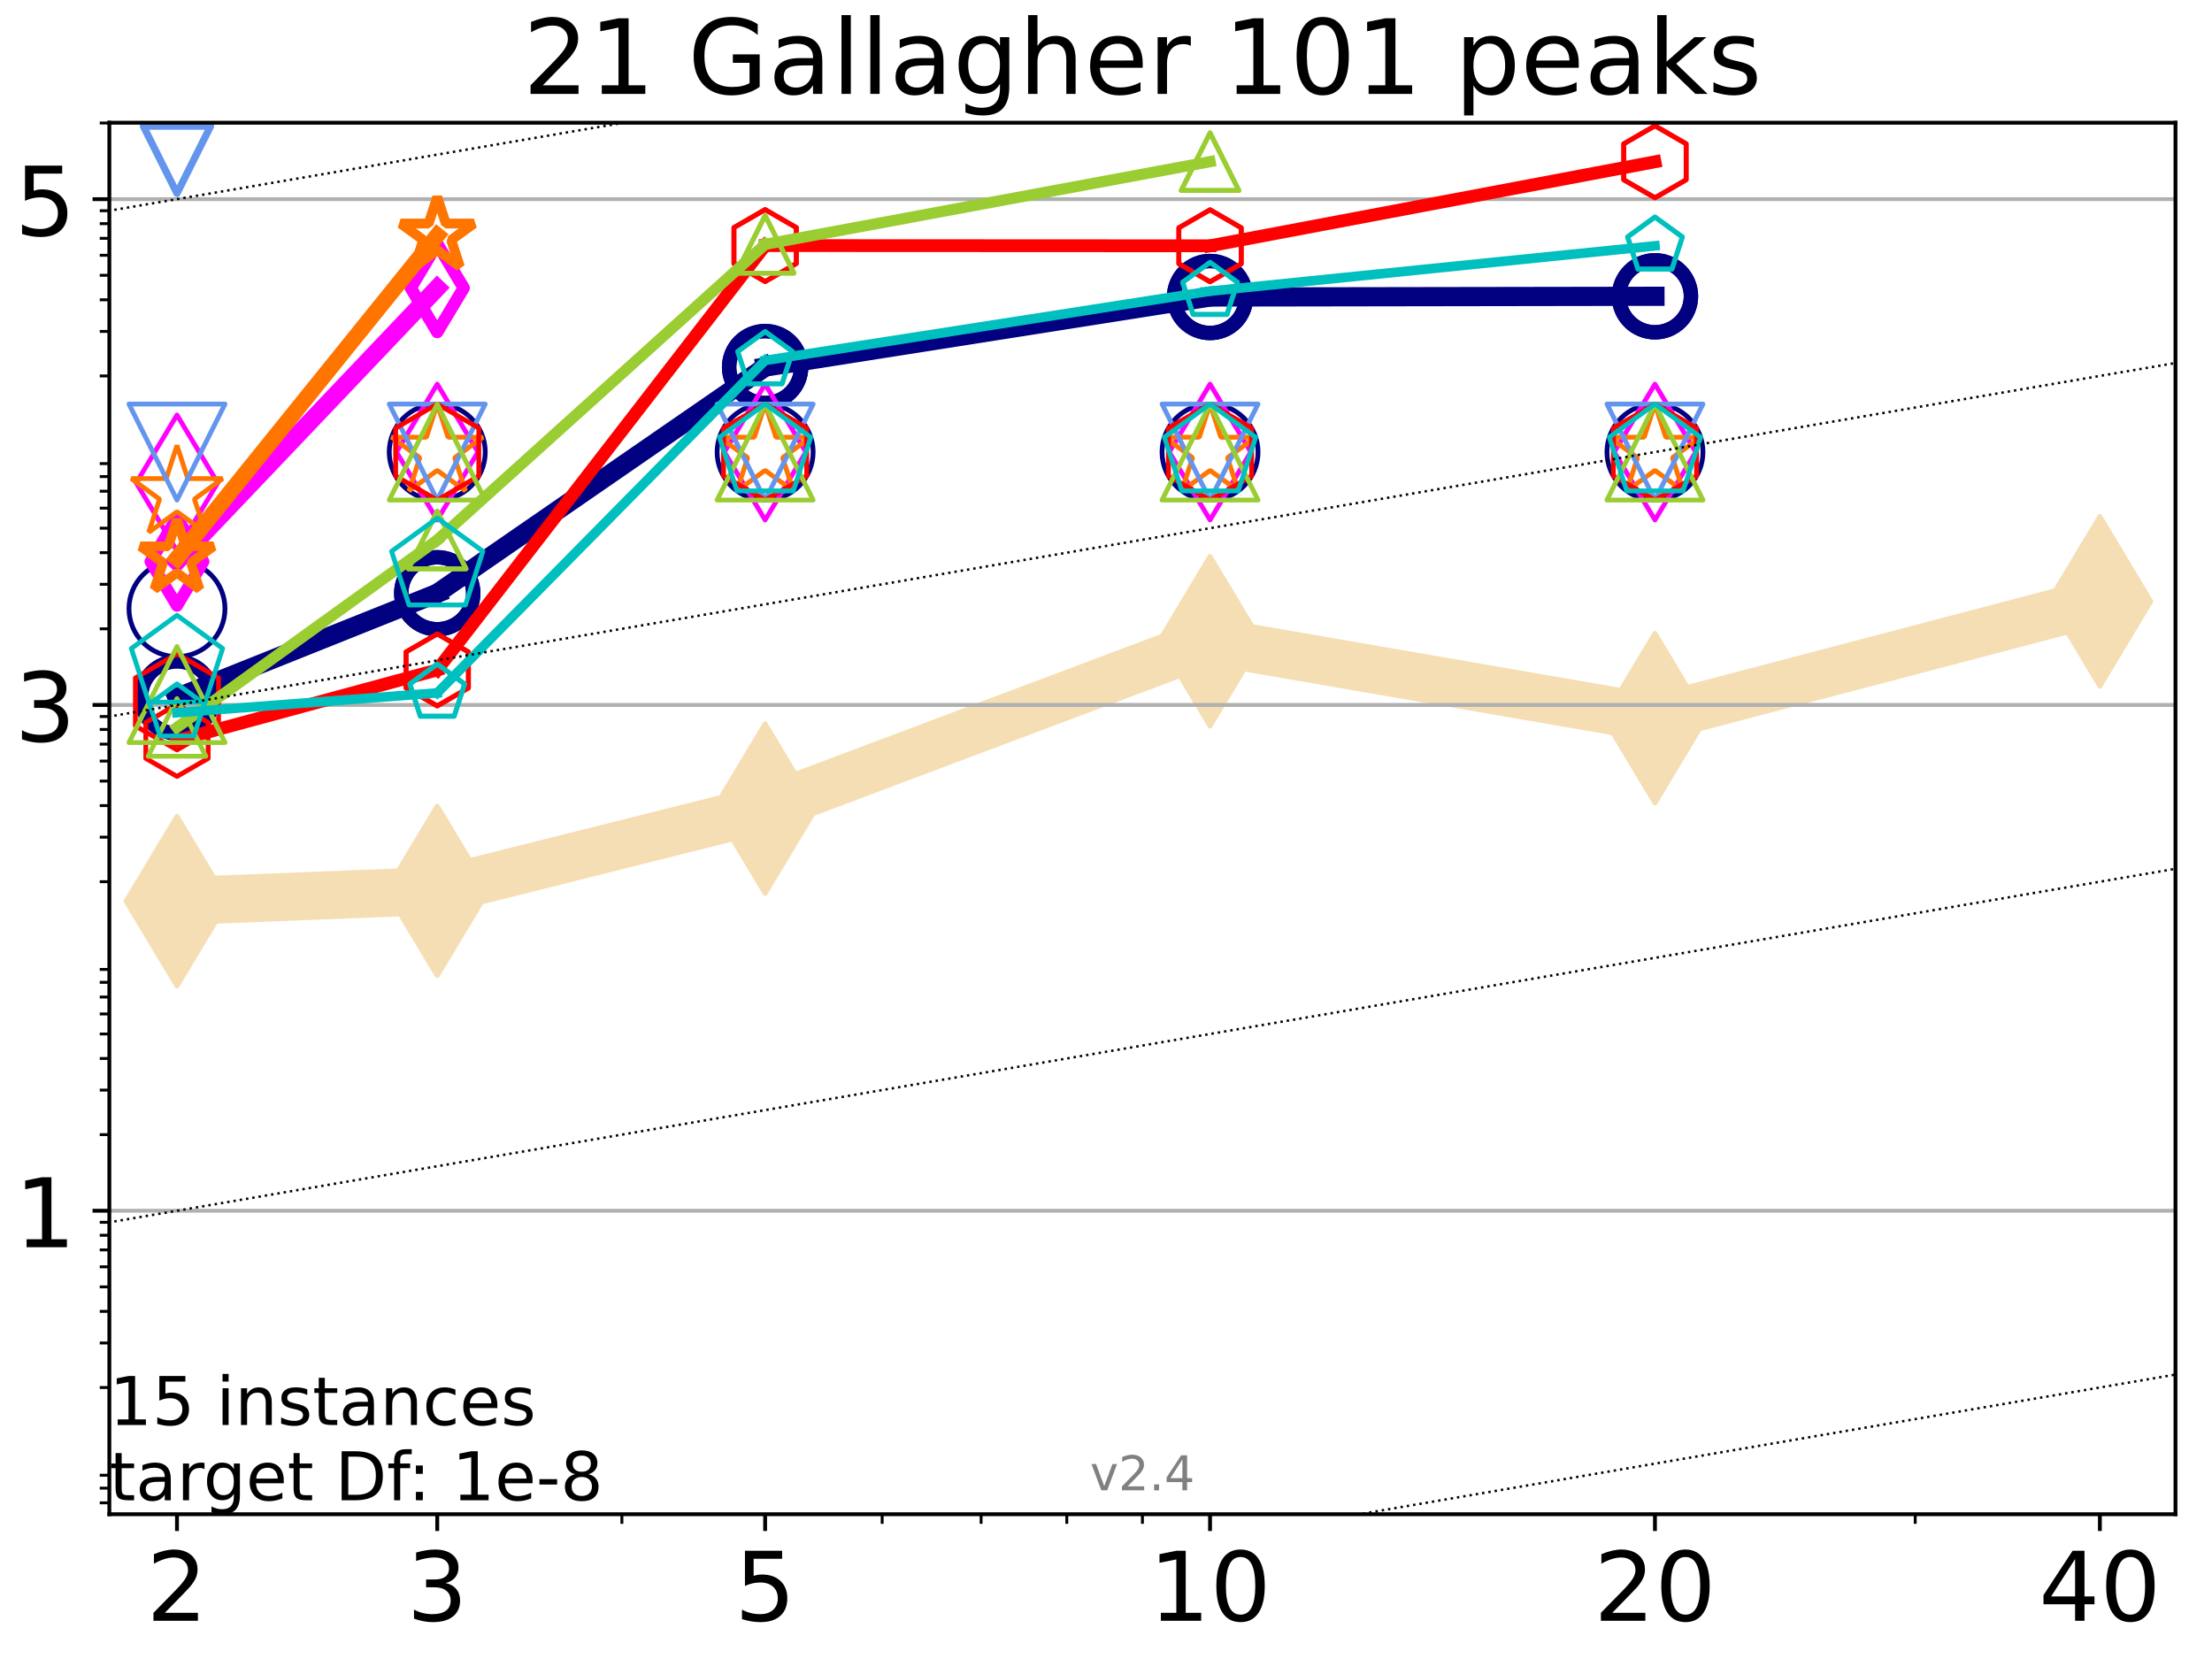 <?xml version="1.0" encoding="utf-8" standalone="no"?>
<!DOCTYPE svg PUBLIC "-//W3C//DTD SVG 1.1//EN"
  "http://www.w3.org/Graphics/SVG/1.1/DTD/svg11.dtd">
<!-- Created with matplotlib (https://matplotlib.org/) -->
<svg height="345.6pt" version="1.1" viewBox="0 0 460.8 345.6" width="460.8pt" xmlns="http://www.w3.org/2000/svg" xmlns:xlink="http://www.w3.org/1999/xlink">
 <defs>
  <style type="text/css">*{stroke-linecap:butt;stroke-linejoin:round;}</style>
 </defs>
 <g id="figure_1">
  <g id="patch_1">
   <path d="M 0 345.6 
L 460.8 345.6 
L 460.8 0 
L 0 0 
z
" style="fill:#ffffff;"/>
  </g>
  <g id="axes_1">
   <g id="patch_2">
    <path d="M 22.78 315.44 
L 453.192 315.44 
L 453.192 25.56 
L 22.78 25.56 
z
" style="fill:#ffffff;"/>
   </g>
   <g id="line2d_1">
    <path clip-path="url(#p2c5fca0e5b)" d="M 36.868 187.736 
L 91.085 185.586 
L 159.39 168.445 
L 252.074 133.58 
L 344.758 149.61 
L 437.443 125.266 
" style="fill:none;stroke:#f5deb3;stroke-linecap:square;stroke-width:10;"/>
    <defs>
     <path d="M -0 17.678 
L 10.607 0 
L 0 -17.678 
L -10.607 -0 
z
" id="m5a1ff86437" style="stroke:#f5deb3;stroke-linejoin:miter;"/>
    </defs>
    <g clip-path="url(#p2c5fca0e5b)">
     <use style="fill:#f5deb3;stroke:#f5deb3;stroke-linejoin:miter;" x="36.868" xlink:href="#m5a1ff86437" y="187.736"/>
     <use style="fill:#f5deb3;stroke:#f5deb3;stroke-linejoin:miter;" x="91.085" xlink:href="#m5a1ff86437" y="185.586"/>
     <use style="fill:#f5deb3;stroke:#f5deb3;stroke-linejoin:miter;" x="159.39" xlink:href="#m5a1ff86437" y="168.445"/>
     <use style="fill:#f5deb3;stroke:#f5deb3;stroke-linejoin:miter;" x="252.074" xlink:href="#m5a1ff86437" y="133.58"/>
     <use style="fill:#f5deb3;stroke:#f5deb3;stroke-linejoin:miter;" x="344.758" xlink:href="#m5a1ff86437" y="149.61"/>
     <use style="fill:#f5deb3;stroke:#f5deb3;stroke-linejoin:miter;" x="437.443" xlink:href="#m5a1ff86437" y="125.266"/>
    </g>
   </g>
   <g id="matplotlib.axis_1">
    <g id="xtick_1">
     <g id="line2d_2">
      <defs>
       <path d="M 0 0 
L 0 3.5 
" id="m618ff5773a" style="stroke:#000000;stroke-width:0.8;"/>
      </defs>
      <g>
       <use style="stroke:#000000;stroke-width:0.8;" x="36.868" xlink:href="#m618ff5773a" y="315.44"/>
      </g>
     </g>
     <g id="text_1">
      <!-- 2 -->
      <g transform="translate(30.506 337.637)scale(0.2 -0.2)">
       <defs>
        <path d="M 19.188 8.297 
L 53.609 8.297 
L 53.609 0 
L 7.328 0 
L 7.328 8.297 
Q 12.938 14.109 22.625 23.891 
Q 32.328 33.688 34.812 36.531 
Q 39.547 41.844 41.422 45.531 
Q 43.312 49.219 43.312 52.781 
Q 43.312 58.594 39.234 62.25 
Q 35.156 65.922 28.609 65.922 
Q 23.969 65.922 18.812 64.312 
Q 13.672 62.703 7.812 59.422 
L 7.812 69.391 
Q 13.766 71.781 18.938 73 
Q 24.125 74.219 28.422 74.219 
Q 39.75 74.219 46.484 68.547 
Q 53.219 62.891 53.219 53.422 
Q 53.219 48.922 51.531 44.891 
Q 49.859 40.875 45.406 35.406 
Q 44.188 33.984 37.641 27.219 
Q 31.109 20.453 19.188 8.297 
z
" id="DejaVuSans-50"/>
       </defs>
       <use xlink:href="#DejaVuSans-50"/>
      </g>
     </g>
    </g>
    <g id="xtick_2">
     <g id="line2d_3">
      <g>
       <use style="stroke:#000000;stroke-width:0.8;" x="91.085" xlink:href="#m618ff5773a" y="315.44"/>
      </g>
     </g>
     <g id="text_2">
      <!-- 3 -->
      <g transform="translate(84.723 337.637)scale(0.2 -0.2)">
       <defs>
        <path d="M 40.578 39.312 
Q 47.656 37.797 51.625 33 
Q 55.609 28.219 55.609 21.188 
Q 55.609 10.406 48.188 4.484 
Q 40.766 -1.422 27.094 -1.422 
Q 22.516 -1.422 17.656 -0.516 
Q 12.797 0.391 7.625 2.203 
L 7.625 11.719 
Q 11.719 9.328 16.594 8.109 
Q 21.484 6.891 26.812 6.891 
Q 36.078 6.891 40.938 10.547 
Q 45.797 14.203 45.797 21.188 
Q 45.797 27.641 41.281 31.266 
Q 36.766 34.906 28.719 34.906 
L 20.219 34.906 
L 20.219 43.016 
L 29.109 43.016 
Q 36.375 43.016 40.234 45.922 
Q 44.094 48.828 44.094 54.297 
Q 44.094 59.906 40.109 62.906 
Q 36.141 65.922 28.719 65.922 
Q 24.656 65.922 20.016 65.031 
Q 15.375 64.156 9.812 62.312 
L 9.812 71.094 
Q 15.438 72.656 20.344 73.438 
Q 25.25 74.219 29.594 74.219 
Q 40.828 74.219 47.359 69.109 
Q 53.906 64.016 53.906 55.328 
Q 53.906 49.266 50.438 45.094 
Q 46.969 40.922 40.578 39.312 
z
" id="DejaVuSans-51"/>
       </defs>
       <use xlink:href="#DejaVuSans-51"/>
      </g>
     </g>
    </g>
    <g id="xtick_3">
     <g id="line2d_4">
      <g>
       <use style="stroke:#000000;stroke-width:0.8;" x="159.39" xlink:href="#m618ff5773a" y="315.44"/>
      </g>
     </g>
     <g id="text_3">
      <!-- 5 -->
      <g transform="translate(153.028 337.637)scale(0.2 -0.2)">
       <defs>
        <path d="M 10.797 72.906 
L 49.516 72.906 
L 49.516 64.594 
L 19.828 64.594 
L 19.828 46.734 
Q 21.969 47.469 24.109 47.828 
Q 26.266 48.188 28.422 48.188 
Q 40.625 48.188 47.75 41.5 
Q 54.891 34.812 54.891 23.391 
Q 54.891 11.625 47.562 5.094 
Q 40.234 -1.422 26.906 -1.422 
Q 22.312 -1.422 17.547 -0.641 
Q 12.797 0.141 7.719 1.703 
L 7.719 11.625 
Q 12.109 9.234 16.797 8.062 
Q 21.484 6.891 26.703 6.891 
Q 35.156 6.891 40.078 11.328 
Q 45.016 15.766 45.016 23.391 
Q 45.016 31 40.078 35.438 
Q 35.156 39.891 26.703 39.891 
Q 22.75 39.891 18.812 39.016 
Q 14.891 38.141 10.797 36.281 
z
" id="DejaVuSans-53"/>
       </defs>
       <use xlink:href="#DejaVuSans-53"/>
      </g>
     </g>
    </g>
    <g id="xtick_4">
     <g id="line2d_5">
      <g>
       <use style="stroke:#000000;stroke-width:0.8;" x="252.074" xlink:href="#m618ff5773a" y="315.44"/>
      </g>
     </g>
     <g id="text_4">
      <!-- 10 -->
      <g transform="translate(239.349 337.637)scale(0.2 -0.2)">
       <defs>
        <path d="M 12.406 8.297 
L 28.516 8.297 
L 28.516 63.922 
L 10.984 60.406 
L 10.984 69.391 
L 28.422 72.906 
L 38.281 72.906 
L 38.281 8.297 
L 54.391 8.297 
L 54.391 0 
L 12.406 0 
z
" id="DejaVuSans-49"/>
        <path d="M 31.781 66.406 
Q 24.172 66.406 20.328 58.906 
Q 16.5 51.422 16.5 36.375 
Q 16.5 21.391 20.328 13.891 
Q 24.172 6.391 31.781 6.391 
Q 39.453 6.391 43.281 13.891 
Q 47.125 21.391 47.125 36.375 
Q 47.125 51.422 43.281 58.906 
Q 39.453 66.406 31.781 66.406 
z
M 31.781 74.219 
Q 44.047 74.219 50.516 64.516 
Q 56.984 54.828 56.984 36.375 
Q 56.984 17.969 50.516 8.266 
Q 44.047 -1.422 31.781 -1.422 
Q 19.531 -1.422 13.062 8.266 
Q 6.594 17.969 6.594 36.375 
Q 6.594 54.828 13.062 64.516 
Q 19.531 74.219 31.781 74.219 
z
" id="DejaVuSans-48"/>
       </defs>
       <use xlink:href="#DejaVuSans-49"/>
       <use x="63.623" xlink:href="#DejaVuSans-48"/>
      </g>
     </g>
    </g>
    <g id="xtick_5">
     <g id="line2d_6">
      <g>
       <use style="stroke:#000000;stroke-width:0.8;" x="344.758" xlink:href="#m618ff5773a" y="315.44"/>
      </g>
     </g>
     <g id="text_5">
      <!-- 20 -->
      <g transform="translate(332.033 337.637)scale(0.2 -0.2)">
       <use xlink:href="#DejaVuSans-50"/>
       <use x="63.623" xlink:href="#DejaVuSans-48"/>
      </g>
     </g>
    </g>
    <g id="xtick_6">
     <g id="line2d_7">
      <g>
       <use style="stroke:#000000;stroke-width:0.8;" x="437.443" xlink:href="#m618ff5773a" y="315.44"/>
      </g>
     </g>
     <g id="text_6">
      <!-- 40 -->
      <g transform="translate(424.718 337.637)scale(0.2 -0.2)">
       <defs>
        <path d="M 37.797 64.312 
L 12.891 25.391 
L 37.797 25.391 
z
M 35.203 72.906 
L 47.609 72.906 
L 47.609 25.391 
L 58.016 25.391 
L 58.016 17.188 
L 47.609 17.188 
L 47.609 0 
L 37.797 0 
L 37.797 17.188 
L 4.891 17.188 
L 4.891 26.703 
z
" id="DejaVuSans-52"/>
       </defs>
       <use xlink:href="#DejaVuSans-52"/>
       <use x="63.623" xlink:href="#DejaVuSans-48"/>
      </g>
     </g>
    </g>
    <g id="xtick_7">
     <g id="line2d_8">
      <defs>
       <path d="M 0 0 
L 0 2 
" id="m6cc45d0f88" style="stroke:#000000;stroke-width:0.6;"/>
      </defs>
      <g>
       <use style="stroke:#000000;stroke-width:0.6;" x="129.552" xlink:href="#m6cc45d0f88" y="315.44"/>
      </g>
     </g>
    </g>
    <g id="xtick_8">
     <g id="line2d_9">
      <g>
       <use style="stroke:#000000;stroke-width:0.6;" x="183.769" xlink:href="#m6cc45d0f88" y="315.44"/>
      </g>
     </g>
    </g>
    <g id="xtick_9">
     <g id="line2d_10">
      <g>
       <use style="stroke:#000000;stroke-width:0.6;" x="204.381" xlink:href="#m6cc45d0f88" y="315.44"/>
      </g>
     </g>
    </g>
    <g id="xtick_10">
     <g id="line2d_11">
      <g>
       <use style="stroke:#000000;stroke-width:0.6;" x="222.237" xlink:href="#m6cc45d0f88" y="315.44"/>
      </g>
     </g>
    </g>
    <g id="xtick_11">
     <g id="line2d_12">
      <g>
       <use style="stroke:#000000;stroke-width:0.6;" x="237.986" xlink:href="#m6cc45d0f88" y="315.44"/>
      </g>
     </g>
    </g>
    <g id="xtick_12">
     <g id="line2d_13">
      <g>
       <use style="stroke:#000000;stroke-width:0.6;" x="398.975" xlink:href="#m6cc45d0f88" y="315.44"/>
      </g>
     </g>
    </g>
   </g>
   <g id="matplotlib.axis_2">
    <g id="ytick_1">
     <g id="line2d_14">
      <path clip-path="url(#p2c5fca0e5b)" d="M 22.78 252.22 
L 453.192 252.22 
" style="fill:none;stroke:#b0b0b0;stroke-linecap:square;stroke-width:0.8;"/>
     </g>
     <g id="line2d_15">
      <defs>
       <path d="M 0 0 
L -3.5 0 
" id="mf19a017b60" style="stroke:#000000;stroke-width:0.8;"/>
      </defs>
      <g>
       <use style="stroke:#000000;stroke-width:0.8;" x="22.78" xlink:href="#mf19a017b60" y="252.22"/>
      </g>
     </g>
     <g id="text_7">
      <!-- 1 -->
      <g transform="translate(3.055 259.819)scale(0.2 -0.2)">
       <use xlink:href="#DejaVuSans-49"/>
      </g>
     </g>
    </g>
    <g id="ytick_2">
     <g id="line2d_16">
      <path clip-path="url(#p2c5fca0e5b)" d="M 22.78 146.855 
L 453.192 146.855 
" style="fill:none;stroke:#b0b0b0;stroke-linecap:square;stroke-width:0.8;"/>
     </g>
     <g id="line2d_17">
      <g>
       <use style="stroke:#000000;stroke-width:0.8;" x="22.78" xlink:href="#mf19a017b60" y="146.855"/>
      </g>
     </g>
     <g id="text_8">
      <!-- 3 -->
      <g transform="translate(3.055 154.453)scale(0.2 -0.2)">
       <use xlink:href="#DejaVuSans-51"/>
      </g>
     </g>
    </g>
    <g id="ytick_3">
     <g id="line2d_18">
      <path clip-path="url(#p2c5fca0e5b)" d="M 22.78 41.489 
L 453.192 41.489 
" style="fill:none;stroke:#b0b0b0;stroke-linecap:square;stroke-width:0.8;"/>
     </g>
     <g id="line2d_19">
      <g>
       <use style="stroke:#000000;stroke-width:0.8;" x="22.78" xlink:href="#mf19a017b60" y="41.489"/>
      </g>
     </g>
     <g id="text_9">
      <!-- 5 -->
      <g transform="translate(3.055 49.087)scale(0.2 -0.2)">
       <use xlink:href="#DejaVuSans-53"/>
      </g>
     </g>
    </g>
    <g id="ytick_4">
     <g id="line2d_20">
      <defs>
       <path d="M 0 0 
L -2 0 
" id="m7fc579cbe2" style="stroke:#000000;stroke-width:0.6;"/>
      </defs>
      <g>
       <use style="stroke:#000000;stroke-width:0.6;" x="22.78" xlink:href="#m7fc579cbe2" y="313.064"/>
      </g>
     </g>
    </g>
    <g id="ytick_5">
     <g id="line2d_21">
      <g>
       <use style="stroke:#000000;stroke-width:0.6;" x="22.78" xlink:href="#m7fc579cbe2" y="310.009"/>
      </g>
     </g>
    </g>
    <g id="ytick_6">
     <g id="line2d_22">
      <g>
       <use style="stroke:#000000;stroke-width:0.6;" x="22.78" xlink:href="#m7fc579cbe2" y="307.314"/>
      </g>
     </g>
    </g>
    <g id="ytick_7">
     <g id="line2d_23">
      <g>
       <use style="stroke:#000000;stroke-width:0.6;" x="22.78" xlink:href="#m7fc579cbe2" y="289.044"/>
      </g>
     </g>
    </g>
    <g id="ytick_8">
     <g id="line2d_24">
      <g>
       <use style="stroke:#000000;stroke-width:0.6;" x="22.78" xlink:href="#m7fc579cbe2" y="279.767"/>
      </g>
     </g>
    </g>
    <g id="ytick_9">
     <g id="line2d_25">
      <g>
       <use style="stroke:#000000;stroke-width:0.6;" x="22.78" xlink:href="#m7fc579cbe2" y="273.185"/>
      </g>
     </g>
    </g>
    <g id="ytick_10">
     <g id="line2d_26">
      <g>
       <use style="stroke:#000000;stroke-width:0.6;" x="22.78" xlink:href="#m7fc579cbe2" y="268.08"/>
      </g>
     </g>
    </g>
    <g id="ytick_11">
     <g id="line2d_27">
      <g>
       <use style="stroke:#000000;stroke-width:0.6;" x="22.78" xlink:href="#m7fc579cbe2" y="263.908"/>
      </g>
     </g>
    </g>
    <g id="ytick_12">
     <g id="line2d_28">
      <g>
       <use style="stroke:#000000;stroke-width:0.6;" x="22.78" xlink:href="#m7fc579cbe2" y="260.381"/>
      </g>
     </g>
    </g>
    <g id="ytick_13">
     <g id="line2d_29">
      <g>
       <use style="stroke:#000000;stroke-width:0.6;" x="22.78" xlink:href="#m7fc579cbe2" y="257.326"/>
      </g>
     </g>
    </g>
    <g id="ytick_14">
     <g id="line2d_30">
      <g>
       <use style="stroke:#000000;stroke-width:0.6;" x="22.78" xlink:href="#m7fc579cbe2" y="254.631"/>
      </g>
     </g>
    </g>
    <g id="ytick_15">
     <g id="line2d_31">
      <g>
       <use style="stroke:#000000;stroke-width:0.6;" x="22.78" xlink:href="#m7fc579cbe2" y="236.361"/>
      </g>
     </g>
    </g>
    <g id="ytick_16">
     <g id="line2d_32">
      <g>
       <use style="stroke:#000000;stroke-width:0.6;" x="22.78" xlink:href="#m7fc579cbe2" y="227.084"/>
      </g>
     </g>
    </g>
    <g id="ytick_17">
     <g id="line2d_33">
      <g>
       <use style="stroke:#000000;stroke-width:0.6;" x="22.78" xlink:href="#m7fc579cbe2" y="220.502"/>
      </g>
     </g>
    </g>
    <g id="ytick_18">
     <g id="line2d_34">
      <g>
       <use style="stroke:#000000;stroke-width:0.6;" x="22.78" xlink:href="#m7fc579cbe2" y="215.397"/>
      </g>
     </g>
    </g>
    <g id="ytick_19">
     <g id="line2d_35">
      <g>
       <use style="stroke:#000000;stroke-width:0.6;" x="22.78" xlink:href="#m7fc579cbe2" y="211.225"/>
      </g>
     </g>
    </g>
    <g id="ytick_20">
     <g id="line2d_36">
      <g>
       <use style="stroke:#000000;stroke-width:0.6;" x="22.78" xlink:href="#m7fc579cbe2" y="207.698"/>
      </g>
     </g>
    </g>
    <g id="ytick_21">
     <g id="line2d_37">
      <g>
       <use style="stroke:#000000;stroke-width:0.6;" x="22.78" xlink:href="#m7fc579cbe2" y="204.643"/>
      </g>
     </g>
    </g>
    <g id="ytick_22">
     <g id="line2d_38">
      <g>
       <use style="stroke:#000000;stroke-width:0.6;" x="22.78" xlink:href="#m7fc579cbe2" y="201.948"/>
      </g>
     </g>
    </g>
    <g id="ytick_23">
     <g id="line2d_39">
      <g>
       <use style="stroke:#000000;stroke-width:0.6;" x="22.78" xlink:href="#m7fc579cbe2" y="183.678"/>
      </g>
     </g>
    </g>
    <g id="ytick_24">
     <g id="line2d_40">
      <g>
       <use style="stroke:#000000;stroke-width:0.6;" x="22.78" xlink:href="#m7fc579cbe2" y="174.401"/>
      </g>
     </g>
    </g>
    <g id="ytick_25">
     <g id="line2d_41">
      <g>
       <use style="stroke:#000000;stroke-width:0.6;" x="22.78" xlink:href="#m7fc579cbe2" y="167.819"/>
      </g>
     </g>
    </g>
    <g id="ytick_26">
     <g id="line2d_42">
      <g>
       <use style="stroke:#000000;stroke-width:0.6;" x="22.78" xlink:href="#m7fc579cbe2" y="162.714"/>
      </g>
     </g>
    </g>
    <g id="ytick_27">
     <g id="line2d_43">
      <g>
       <use style="stroke:#000000;stroke-width:0.6;" x="22.78" xlink:href="#m7fc579cbe2" y="158.542"/>
      </g>
     </g>
    </g>
    <g id="ytick_28">
     <g id="line2d_44">
      <g>
       <use style="stroke:#000000;stroke-width:0.6;" x="22.78" xlink:href="#m7fc579cbe2" y="155.015"/>
      </g>
     </g>
    </g>
    <g id="ytick_29">
     <g id="line2d_45">
      <g>
       <use style="stroke:#000000;stroke-width:0.6;" x="22.78" xlink:href="#m7fc579cbe2" y="151.96"/>
      </g>
     </g>
    </g>
    <g id="ytick_30">
     <g id="line2d_46">
      <g>
       <use style="stroke:#000000;stroke-width:0.6;" x="22.78" xlink:href="#m7fc579cbe2" y="149.265"/>
      </g>
     </g>
    </g>
    <g id="ytick_31">
     <g id="line2d_47">
      <g>
       <use style="stroke:#000000;stroke-width:0.6;" x="22.78" xlink:href="#m7fc579cbe2" y="130.995"/>
      </g>
     </g>
    </g>
    <g id="ytick_32">
     <g id="line2d_48">
      <g>
       <use style="stroke:#000000;stroke-width:0.6;" x="22.78" xlink:href="#m7fc579cbe2" y="121.718"/>
      </g>
     </g>
    </g>
    <g id="ytick_33">
     <g id="line2d_49">
      <g>
       <use style="stroke:#000000;stroke-width:0.6;" x="22.78" xlink:href="#m7fc579cbe2" y="115.136"/>
      </g>
     </g>
    </g>
    <g id="ytick_34">
     <g id="line2d_50">
      <g>
       <use style="stroke:#000000;stroke-width:0.6;" x="22.78" xlink:href="#m7fc579cbe2" y="110.031"/>
      </g>
     </g>
    </g>
    <g id="ytick_35">
     <g id="line2d_51">
      <g>
       <use style="stroke:#000000;stroke-width:0.6;" x="22.78" xlink:href="#m7fc579cbe2" y="105.859"/>
      </g>
     </g>
    </g>
    <g id="ytick_36">
     <g id="line2d_52">
      <g>
       <use style="stroke:#000000;stroke-width:0.6;" x="22.78" xlink:href="#m7fc579cbe2" y="102.332"/>
      </g>
     </g>
    </g>
    <g id="ytick_37">
     <g id="line2d_53">
      <g>
       <use style="stroke:#000000;stroke-width:0.6;" x="22.78" xlink:href="#m7fc579cbe2" y="99.277"/>
      </g>
     </g>
    </g>
    <g id="ytick_38">
     <g id="line2d_54">
      <g>
       <use style="stroke:#000000;stroke-width:0.6;" x="22.78" xlink:href="#m7fc579cbe2" y="96.582"/>
      </g>
     </g>
    </g>
    <g id="ytick_39">
     <g id="line2d_55">
      <g>
       <use style="stroke:#000000;stroke-width:0.6;" x="22.78" xlink:href="#m7fc579cbe2" y="78.312"/>
      </g>
     </g>
    </g>
    <g id="ytick_40">
     <g id="line2d_56">
      <g>
       <use style="stroke:#000000;stroke-width:0.6;" x="22.78" xlink:href="#m7fc579cbe2" y="69.035"/>
      </g>
     </g>
    </g>
    <g id="ytick_41">
     <g id="line2d_57">
      <g>
       <use style="stroke:#000000;stroke-width:0.6;" x="22.78" xlink:href="#m7fc579cbe2" y="62.453"/>
      </g>
     </g>
    </g>
    <g id="ytick_42">
     <g id="line2d_58">
      <g>
       <use style="stroke:#000000;stroke-width:0.6;" x="22.78" xlink:href="#m7fc579cbe2" y="57.348"/>
      </g>
     </g>
    </g>
    <g id="ytick_43">
     <g id="line2d_59">
      <g>
       <use style="stroke:#000000;stroke-width:0.6;" x="22.78" xlink:href="#m7fc579cbe2" y="53.176"/>
      </g>
     </g>
    </g>
    <g id="ytick_44">
     <g id="line2d_60">
      <g>
       <use style="stroke:#000000;stroke-width:0.6;" x="22.78" xlink:href="#m7fc579cbe2" y="49.649"/>
      </g>
     </g>
    </g>
    <g id="ytick_45">
     <g id="line2d_61">
      <g>
       <use style="stroke:#000000;stroke-width:0.6;" x="22.78" xlink:href="#m7fc579cbe2" y="46.594"/>
      </g>
     </g>
    </g>
    <g id="ytick_46">
     <g id="line2d_62">
      <g>
       <use style="stroke:#000000;stroke-width:0.6;" x="22.78" xlink:href="#m7fc579cbe2" y="43.899"/>
      </g>
     </g>
    </g>
    <g id="ytick_47">
     <g id="line2d_63">
      <g>
       <use style="stroke:#000000;stroke-width:0.6;" x="22.78" xlink:href="#m7fc579cbe2" y="25.629"/>
      </g>
     </g>
    </g>
   </g>
   <g id="line2d_64">
    <path clip-path="url(#p2c5fca0e5b)" d="M 36.868 145.289 
L 91.085 123.59 
" style="fill:none;stroke:#000080;stroke-linecap:square;stroke-width:4;"/>
    <defs>
     <path d="M 0 7.5 
C 1.989 7.5 3.897 6.71 5.303 5.303 
C 6.71 3.897 7.5 1.989 7.5 0 
C 7.5 -1.989 6.71 -3.897 5.303 -5.303 
C 3.897 -6.71 1.989 -7.5 0 -7.5 
C -1.989 -7.5 -3.897 -6.71 -5.303 -5.303 
C -6.71 -3.897 -7.5 -1.989 -7.5 0 
C -7.5 1.989 -6.71 3.897 -5.303 5.303 
C -3.897 6.71 -1.989 7.5 0 7.5 
z
" id="mc03c2cd307" style="stroke:#000080;stroke-width:3;"/>
    </defs>
    <g clip-path="url(#p2c5fca0e5b)">
     <use style="fill-opacity:0;stroke:#000080;stroke-width:3;" x="36.868" xlink:href="#mc03c2cd307" y="145.289"/>
     <use style="fill-opacity:0;stroke:#000080;stroke-width:3;" x="91.085" xlink:href="#mc03c2cd307" y="123.59"/>
    </g>
   </g>
   <g id="line2d_65">
    <path clip-path="url(#p2c5fca0e5b)" d="M 91.085 123.59 
L 159.39 76.47 
" style="fill:none;stroke:#000080;stroke-linecap:square;stroke-width:4;"/>
    <g clip-path="url(#p2c5fca0e5b)">
     <use style="fill-opacity:0;stroke:#000080;stroke-width:3;" x="91.085" xlink:href="#mc03c2cd307" y="123.59"/>
     <use style="fill-opacity:0;stroke:#000080;stroke-width:3;" x="159.39" xlink:href="#mc03c2cd307" y="76.47"/>
    </g>
   </g>
   <g id="line2d_66">
    <path clip-path="url(#p2c5fca0e5b)" d="M 159.39 76.47 
L 252.074 61.87 
" style="fill:none;stroke:#000080;stroke-linecap:square;stroke-width:4;"/>
    <g clip-path="url(#p2c5fca0e5b)">
     <use style="fill-opacity:0;stroke:#000080;stroke-width:3;" x="159.39" xlink:href="#mc03c2cd307" y="76.47"/>
     <use style="fill-opacity:0;stroke:#000080;stroke-width:3;" x="252.074" xlink:href="#mc03c2cd307" y="61.87"/>
    </g>
   </g>
   <g id="line2d_67">
    <path clip-path="url(#p2c5fca0e5b)" d="M 252.074 61.87 
L 344.758 61.723 
" style="fill:none;stroke:#000080;stroke-linecap:square;stroke-width:4;"/>
    <g clip-path="url(#p2c5fca0e5b)">
     <use style="fill-opacity:0;stroke:#000080;stroke-width:3;" x="252.074" xlink:href="#mc03c2cd307" y="61.87"/>
     <use style="fill-opacity:0;stroke:#000080;stroke-width:3;" x="344.758" xlink:href="#mc03c2cd307" y="61.723"/>
    </g>
   </g>
   <g id="line2d_68">
    <path clip-path="url(#p2c5fca0e5b)" d="M 344.758 61.723 
" style="fill:none;stroke:#000080;stroke-linecap:square;stroke-width:4;"/>
    <g clip-path="url(#p2c5fca0e5b)">
     <use style="fill-opacity:0;stroke:#000080;stroke-width:3;" x="344.758" xlink:href="#mc03c2cd307" y="61.723"/>
    </g>
   </g>
   <g id="line2d_69"/>
   <g id="line2d_70">
    <defs>
     <path d="M 0 10 
C 2.652 10 5.196 8.946 7.071 7.071 
C 8.946 5.196 10 2.652 10 0 
C 10 -2.652 8.946 -5.196 7.071 -7.071 
C 5.196 -8.946 2.652 -10 0 -10 
C -2.652 -10 -5.196 -8.946 -7.071 -7.071 
C -8.946 -5.196 -10 -2.652 -10 0 
C -10 2.652 -8.946 5.196 -7.071 7.071 
C -5.196 8.946 -2.652 10 0 10 
z
" id="m89f34c29cd" style="stroke:#000080;"/>
    </defs>
    <g clip-path="url(#p2c5fca0e5b)">
     <use style="fill-opacity:0;stroke:#000080;" x="36.868" xlink:href="#m89f34c29cd" y="126.795"/>
     <use style="fill-opacity:0;stroke:#000080;" x="91.085" xlink:href="#m89f34c29cd" y="94.172"/>
     <use style="fill-opacity:0;stroke:#000080;" x="159.39" xlink:href="#m89f34c29cd" y="94.172"/>
     <use style="fill-opacity:0;stroke:#000080;" x="252.074" xlink:href="#m89f34c29cd" y="94.172"/>
     <use style="fill-opacity:0;stroke:#000080;" x="344.758" xlink:href="#m89f34c29cd" y="94.172"/>
    </g>
   </g>
   <g id="line2d_71">
    <path clip-path="url(#p2c5fca0e5b)" d="M 36.868 116.993 
L 91.085 59.99 
" style="fill:none;stroke:#ff00ff;stroke-linecap:square;stroke-width:3.667;"/>
    <defs>
     <path d="M -0 9.192 
L 5.515 0 
L 0 -9.192 
L -5.515 -0 
z
" id="m6473817811" style="stroke:#ff00ff;stroke-linejoin:miter;stroke-width:2.5;"/>
    </defs>
    <g clip-path="url(#p2c5fca0e5b)">
     <use style="fill-opacity:0;stroke:#ff00ff;stroke-linejoin:miter;stroke-width:2.5;" x="36.868" xlink:href="#m6473817811" y="116.993"/>
     <use style="fill-opacity:0;stroke:#ff00ff;stroke-linejoin:miter;stroke-width:2.5;" x="91.085" xlink:href="#m6473817811" y="59.99"/>
    </g>
   </g>
   <g id="line2d_72">
    <path clip-path="url(#p2c5fca0e5b)" d="M 91.085 59.99 
" style="fill:none;stroke:#ff00ff;stroke-linecap:square;stroke-width:3.667;"/>
    <g clip-path="url(#p2c5fca0e5b)">
     <use style="fill-opacity:0;stroke:#ff00ff;stroke-linejoin:miter;stroke-width:2.5;" x="91.085" xlink:href="#m6473817811" y="59.99"/>
    </g>
   </g>
   <g id="line2d_73"/>
   <g id="line2d_74">
    <defs>
     <path d="M -0 14.142 
L 8.485 0 
L -0 -14.142 
L -8.485 -0 
z
" id="m2824220a72" style="stroke:#ff00ff;stroke-linejoin:miter;"/>
    </defs>
    <g clip-path="url(#p2c5fca0e5b)">
     <use style="fill-opacity:0;stroke:#ff00ff;stroke-linejoin:miter;" x="36.868" xlink:href="#m2824220a72" y="100.599"/>
     <use style="fill-opacity:0;stroke:#ff00ff;stroke-linejoin:miter;" x="91.085" xlink:href="#m2824220a72" y="94.172"/>
     <use style="fill-opacity:0;stroke:#ff00ff;stroke-linejoin:miter;" x="159.39" xlink:href="#m2824220a72" y="94.172"/>
     <use style="fill-opacity:0;stroke:#ff00ff;stroke-linejoin:miter;" x="252.074" xlink:href="#m2824220a72" y="94.172"/>
     <use style="fill-opacity:0;stroke:#ff00ff;stroke-linejoin:miter;" x="344.758" xlink:href="#m2824220a72" y="94.172"/>
    </g>
   </g>
   <g id="line2d_75">
    <path clip-path="url(#p2c5fca0e5b)" d="M 36.868 116.273 
L 91.085 49.048 
" style="fill:none;stroke:#ff7500;stroke-linecap:square;stroke-width:3.333;"/>
    <defs>
     <path d="M 0 -8 
L -1.796 -2.472 
L -7.608 -2.472 
L -2.906 0.944 
L -4.702 6.472 
L -0 3.056 
L 4.702 6.472 
L 2.906 0.944 
L 7.608 -2.472 
L 1.796 -2.472 
z
" id="m2d090c0c31" style="stroke:#ff7500;stroke-linejoin:bevel;stroke-width:2;"/>
    </defs>
    <g clip-path="url(#p2c5fca0e5b)">
     <use style="fill-opacity:0;stroke:#ff7500;stroke-linejoin:bevel;stroke-width:2;" x="36.868" xlink:href="#m2d090c0c31" y="116.273"/>
     <use style="fill-opacity:0;stroke:#ff7500;stroke-linejoin:bevel;stroke-width:2;" x="91.085" xlink:href="#m2d090c0c31" y="49.048"/>
    </g>
   </g>
   <g id="line2d_76">
    <path clip-path="url(#p2c5fca0e5b)" d="M 91.085 49.048 
" style="fill:none;stroke:#ff7500;stroke-linecap:square;stroke-width:3.333;"/>
    <g clip-path="url(#p2c5fca0e5b)">
     <use style="fill-opacity:0;stroke:#ff7500;stroke-linejoin:bevel;stroke-width:2;" x="91.085" xlink:href="#m2d090c0c31" y="49.048"/>
    </g>
   </g>
   <g id="line2d_77"/>
   <g id="line2d_78">
    <defs>
     <path d="M 0 -10 
L -2.245 -3.09 
L -9.511 -3.09 
L -3.633 1.18 
L -5.878 8.09 
L -0 3.82 
L 5.878 8.09 
L 3.633 1.18 
L 9.511 -3.09 
L 2.245 -3.09 
z
" id="m60e51ce920" style="stroke:#ff7500;stroke-linejoin:bevel;"/>
    </defs>
    <g clip-path="url(#p2c5fca0e5b)">
     <use style="fill-opacity:0;stroke:#ff7500;stroke-linejoin:bevel;" x="36.868" xlink:href="#m60e51ce920" y="102.793"/>
     <use style="fill-opacity:0;stroke:#ff7500;stroke-linejoin:bevel;" x="91.085" xlink:href="#m60e51ce920" y="94.172"/>
     <use style="fill-opacity:0;stroke:#ff7500;stroke-linejoin:bevel;" x="159.39" xlink:href="#m60e51ce920" y="94.172"/>
     <use style="fill-opacity:0;stroke:#ff7500;stroke-linejoin:bevel;" x="252.074" xlink:href="#m60e51ce920" y="94.172"/>
     <use style="fill-opacity:0;stroke:#ff7500;stroke-linejoin:bevel;" x="344.758" xlink:href="#m60e51ce920" y="94.172"/>
    </g>
   </g>
   <g id="line2d_79">
    <path clip-path="url(#p2c5fca0e5b)" d="M 36.868 33.283 
" style="fill:none;stroke:#6495ed;stroke-linecap:square;stroke-width:3;"/>
    <defs>
     <path d="M -0 7 
L 7 -7 
L -7 -7 
z
" id="ma4cd134140" style="stroke:#6495ed;stroke-linejoin:miter;stroke-width:1.5;"/>
    </defs>
    <g clip-path="url(#p2c5fca0e5b)">
     <use style="fill-opacity:0;stroke:#6495ed;stroke-linejoin:miter;stroke-width:1.5;" x="36.868" xlink:href="#ma4cd134140" y="33.283"/>
    </g>
   </g>
   <g id="line2d_80"/>
   <g id="line2d_81">
    <defs>
     <path d="M -0 10 
L 10 -10 
L -10 -10 
z
" id="m2e2c6f5f2e" style="stroke:#6495ed;stroke-linejoin:miter;"/>
    </defs>
    <g clip-path="url(#p2c5fca0e5b)">
     <use style="fill-opacity:0;stroke:#6495ed;stroke-linejoin:miter;" x="36.868" xlink:href="#m2e2c6f5f2e" y="94.172"/>
     <use style="fill-opacity:0;stroke:#6495ed;stroke-linejoin:miter;" x="91.085" xlink:href="#m2e2c6f5f2e" y="94.172"/>
     <use style="fill-opacity:0;stroke:#6495ed;stroke-linejoin:miter;" x="159.39" xlink:href="#m2e2c6f5f2e" y="94.172"/>
     <use style="fill-opacity:0;stroke:#6495ed;stroke-linejoin:miter;" x="252.074" xlink:href="#m2e2c6f5f2e" y="94.172"/>
     <use style="fill-opacity:0;stroke:#6495ed;stroke-linejoin:miter;" x="344.758" xlink:href="#m2e2c6f5f2e" y="94.172"/>
    </g>
   </g>
   <g id="line2d_82">
    <path clip-path="url(#p2c5fca0e5b)" d="M 36.868 154.243 
L 91.085 139.56 
" style="fill:none;stroke:#ff0000;stroke-linecap:square;stroke-width:2.667;"/>
    <defs>
     <path d="M 0 -7.5 
L -6.495 -3.75 
L -6.495 3.75 
L -0 7.5 
L 6.495 3.75 
L 6.495 -3.75 
z
" id="m40addd0289" style="stroke:#ff0000;stroke-linejoin:miter;"/>
    </defs>
    <g clip-path="url(#p2c5fca0e5b)">
     <use style="fill-opacity:0;stroke:#ff0000;stroke-linejoin:miter;" x="36.868" xlink:href="#m40addd0289" y="154.243"/>
     <use style="fill-opacity:0;stroke:#ff0000;stroke-linejoin:miter;" x="91.085" xlink:href="#m40addd0289" y="139.56"/>
    </g>
   </g>
   <g id="line2d_83">
    <path clip-path="url(#p2c5fca0e5b)" d="M 91.085 139.56 
L 159.39 51.158 
" style="fill:none;stroke:#ff0000;stroke-linecap:square;stroke-width:2.667;"/>
    <g clip-path="url(#p2c5fca0e5b)">
     <use style="fill-opacity:0;stroke:#ff0000;stroke-linejoin:miter;" x="91.085" xlink:href="#m40addd0289" y="139.56"/>
     <use style="fill-opacity:0;stroke:#ff0000;stroke-linejoin:miter;" x="159.39" xlink:href="#m40addd0289" y="51.158"/>
    </g>
   </g>
   <g id="line2d_84">
    <path clip-path="url(#p2c5fca0e5b)" d="M 159.39 51.158 
L 252.074 51.202 
" style="fill:none;stroke:#ff0000;stroke-linecap:square;stroke-width:2.667;"/>
    <g clip-path="url(#p2c5fca0e5b)">
     <use style="fill-opacity:0;stroke:#ff0000;stroke-linejoin:miter;" x="159.39" xlink:href="#m40addd0289" y="51.158"/>
     <use style="fill-opacity:0;stroke:#ff0000;stroke-linejoin:miter;" x="252.074" xlink:href="#m40addd0289" y="51.202"/>
    </g>
   </g>
   <g id="line2d_85">
    <path clip-path="url(#p2c5fca0e5b)" d="M 252.074 51.202 
L 344.758 33.705 
" style="fill:none;stroke:#ff0000;stroke-linecap:square;stroke-width:2.667;"/>
    <g clip-path="url(#p2c5fca0e5b)">
     <use style="fill-opacity:0;stroke:#ff0000;stroke-linejoin:miter;" x="252.074" xlink:href="#m40addd0289" y="51.202"/>
     <use style="fill-opacity:0;stroke:#ff0000;stroke-linejoin:miter;" x="344.758" xlink:href="#m40addd0289" y="33.705"/>
    </g>
   </g>
   <g id="line2d_86">
    <path clip-path="url(#p2c5fca0e5b)" d="M 344.758 33.705 
" style="fill:none;stroke:#ff0000;stroke-linecap:square;stroke-width:2.667;"/>
    <g clip-path="url(#p2c5fca0e5b)">
     <use style="fill-opacity:0;stroke:#ff0000;stroke-linejoin:miter;" x="344.758" xlink:href="#m40addd0289" y="33.705"/>
    </g>
   </g>
   <g id="line2d_87"/>
   <g id="line2d_88">
    <defs>
     <path d="M 0 -10 
L -8.66 -5 
L -8.66 5 
L -0 10 
L 8.66 5 
L 8.66 -5 
z
" id="mfa800aed9a" style="stroke:#ff0000;stroke-linejoin:miter;"/>
    </defs>
    <g clip-path="url(#p2c5fca0e5b)">
     <use style="fill-opacity:0;stroke:#ff0000;stroke-linejoin:miter;" x="36.868" xlink:href="#mfa800aed9a" y="146.223"/>
     <use style="fill-opacity:0;stroke:#ff0000;stroke-linejoin:miter;" x="91.085" xlink:href="#mfa800aed9a" y="94.172"/>
     <use style="fill-opacity:0;stroke:#ff0000;stroke-linejoin:miter;" x="159.39" xlink:href="#mfa800aed9a" y="94.172"/>
     <use style="fill-opacity:0;stroke:#ff0000;stroke-linejoin:miter;" x="252.074" xlink:href="#mfa800aed9a" y="94.172"/>
     <use style="fill-opacity:0;stroke:#ff0000;stroke-linejoin:miter;" x="344.758" xlink:href="#mfa800aed9a" y="94.172"/>
    </g>
   </g>
   <g id="line2d_89">
    <path clip-path="url(#p2c5fca0e5b)" d="M 36.868 151.535 
L 91.085 112.497 
" style="fill:none;stroke:#9acd32;stroke-linecap:square;stroke-width:2.333;"/>
    <defs>
     <path d="M 0 -6 
L -6 6 
L 6 6 
z
" id="m0451bddac7" style="stroke:#9acd32;stroke-linejoin:miter;"/>
    </defs>
    <g clip-path="url(#p2c5fca0e5b)">
     <use style="fill-opacity:0;stroke:#9acd32;stroke-linejoin:miter;" x="36.868" xlink:href="#m0451bddac7" y="151.535"/>
     <use style="fill-opacity:0;stroke:#9acd32;stroke-linejoin:miter;" x="91.085" xlink:href="#m0451bddac7" y="112.497"/>
    </g>
   </g>
   <g id="line2d_90">
    <path clip-path="url(#p2c5fca0e5b)" d="M 91.085 112.497 
L 159.39 50.901 
" style="fill:none;stroke:#9acd32;stroke-linecap:square;stroke-width:2.333;"/>
    <g clip-path="url(#p2c5fca0e5b)">
     <use style="fill-opacity:0;stroke:#9acd32;stroke-linejoin:miter;" x="91.085" xlink:href="#m0451bddac7" y="112.497"/>
     <use style="fill-opacity:0;stroke:#9acd32;stroke-linejoin:miter;" x="159.39" xlink:href="#m0451bddac7" y="50.901"/>
    </g>
   </g>
   <g id="line2d_91">
    <path clip-path="url(#p2c5fca0e5b)" d="M 159.39 50.901 
L 252.074 33.677 
" style="fill:none;stroke:#9acd32;stroke-linecap:square;stroke-width:2.333;"/>
    <g clip-path="url(#p2c5fca0e5b)">
     <use style="fill-opacity:0;stroke:#9acd32;stroke-linejoin:miter;" x="159.39" xlink:href="#m0451bddac7" y="50.901"/>
     <use style="fill-opacity:0;stroke:#9acd32;stroke-linejoin:miter;" x="252.074" xlink:href="#m0451bddac7" y="33.677"/>
    </g>
   </g>
   <g id="line2d_92">
    <path clip-path="url(#p2c5fca0e5b)" d="M 252.074 33.677 
" style="fill:none;stroke:#9acd32;stroke-linecap:square;stroke-width:2.333;"/>
    <g clip-path="url(#p2c5fca0e5b)">
     <use style="fill-opacity:0;stroke:#9acd32;stroke-linejoin:miter;" x="252.074" xlink:href="#m0451bddac7" y="33.677"/>
    </g>
   </g>
   <g id="line2d_93"/>
   <g id="line2d_94">
    <defs>
     <path d="M 0 -10 
L -10 10 
L 10 10 
z
" id="m106df56fd1" style="stroke:#9acd32;stroke-linejoin:miter;"/>
    </defs>
    <g clip-path="url(#p2c5fca0e5b)">
     <use style="fill-opacity:0;stroke:#9acd32;stroke-linejoin:miter;" x="36.868" xlink:href="#m106df56fd1" y="144.684"/>
     <use style="fill-opacity:0;stroke:#9acd32;stroke-linejoin:miter;" x="91.085" xlink:href="#m106df56fd1" y="94.172"/>
     <use style="fill-opacity:0;stroke:#9acd32;stroke-linejoin:miter;" x="159.39" xlink:href="#m106df56fd1" y="94.172"/>
     <use style="fill-opacity:0;stroke:#9acd32;stroke-linejoin:miter;" x="252.074" xlink:href="#m106df56fd1" y="94.172"/>
     <use style="fill-opacity:0;stroke:#9acd32;stroke-linejoin:miter;" x="344.758" xlink:href="#m106df56fd1" y="94.172"/>
    </g>
   </g>
   <g id="line2d_95">
    <path clip-path="url(#p2c5fca0e5b)" d="M 36.868 148.467 
L 91.085 144.345 
" style="fill:none;stroke:#00bfbf;stroke-linecap:square;stroke-width:2;"/>
    <defs>
     <path d="M 0 -6 
L -5.706 -1.854 
L -3.527 4.854 
L 3.527 4.854 
L 5.706 -1.854 
z
" id="m46898131e5" style="stroke:#00bfbf;stroke-linejoin:miter;"/>
    </defs>
    <g clip-path="url(#p2c5fca0e5b)">
     <use style="fill-opacity:0;stroke:#00bfbf;stroke-linejoin:miter;" x="36.868" xlink:href="#m46898131e5" y="148.467"/>
     <use style="fill-opacity:0;stroke:#00bfbf;stroke-linejoin:miter;" x="91.085" xlink:href="#m46898131e5" y="144.345"/>
    </g>
   </g>
   <g id="line2d_96">
    <path clip-path="url(#p2c5fca0e5b)" d="M 91.085 144.345 
L 159.39 75.085 
" style="fill:none;stroke:#00bfbf;stroke-linecap:square;stroke-width:2;"/>
    <g clip-path="url(#p2c5fca0e5b)">
     <use style="fill-opacity:0;stroke:#00bfbf;stroke-linejoin:miter;" x="91.085" xlink:href="#m46898131e5" y="144.345"/>
     <use style="fill-opacity:0;stroke:#00bfbf;stroke-linejoin:miter;" x="159.39" xlink:href="#m46898131e5" y="75.085"/>
    </g>
   </g>
   <g id="line2d_97">
    <path clip-path="url(#p2c5fca0e5b)" d="M 159.39 75.085 
L 252.074 60.653 
" style="fill:none;stroke:#00bfbf;stroke-linecap:square;stroke-width:2;"/>
    <g clip-path="url(#p2c5fca0e5b)">
     <use style="fill-opacity:0;stroke:#00bfbf;stroke-linejoin:miter;" x="159.39" xlink:href="#m46898131e5" y="75.085"/>
     <use style="fill-opacity:0;stroke:#00bfbf;stroke-linejoin:miter;" x="252.074" xlink:href="#m46898131e5" y="60.653"/>
    </g>
   </g>
   <g id="line2d_98">
    <path clip-path="url(#p2c5fca0e5b)" d="M 252.074 60.653 
L 344.758 51.213 
" style="fill:none;stroke:#00bfbf;stroke-linecap:square;stroke-width:2;"/>
    <g clip-path="url(#p2c5fca0e5b)">
     <use style="fill-opacity:0;stroke:#00bfbf;stroke-linejoin:miter;" x="252.074" xlink:href="#m46898131e5" y="60.653"/>
     <use style="fill-opacity:0;stroke:#00bfbf;stroke-linejoin:miter;" x="344.758" xlink:href="#m46898131e5" y="51.213"/>
    </g>
   </g>
   <g id="line2d_99">
    <path clip-path="url(#p2c5fca0e5b)" d="M 344.758 51.213 
" style="fill:none;stroke:#00bfbf;stroke-linecap:square;stroke-width:2;"/>
    <g clip-path="url(#p2c5fca0e5b)">
     <use style="fill-opacity:0;stroke:#00bfbf;stroke-linejoin:miter;" x="344.758" xlink:href="#m46898131e5" y="51.213"/>
    </g>
   </g>
   <g id="line2d_100"/>
   <g id="line2d_101">
    <defs>
     <path d="M 0 -10 
L -9.511 -3.09 
L -5.878 8.09 
L 5.878 8.09 
L 9.511 -3.09 
z
" id="m49ab727870" style="stroke:#00bfbf;stroke-linejoin:miter;"/>
    </defs>
    <g clip-path="url(#p2c5fca0e5b)">
     <use style="fill-opacity:0;stroke:#00bfbf;stroke-linejoin:miter;" x="36.868" xlink:href="#m49ab727870" y="138.18"/>
     <use style="fill-opacity:0;stroke:#00bfbf;stroke-linejoin:miter;" x="91.085" xlink:href="#m49ab727870" y="117.934"/>
     <use style="fill-opacity:0;stroke:#00bfbf;stroke-linejoin:miter;" x="159.39" xlink:href="#m49ab727870" y="94.172"/>
     <use style="fill-opacity:0;stroke:#00bfbf;stroke-linejoin:miter;" x="252.074" xlink:href="#m49ab727870" y="94.172"/>
     <use style="fill-opacity:0;stroke:#00bfbf;stroke-linejoin:miter;" x="344.758" xlink:href="#m49ab727870" y="94.172"/>
    </g>
   </g>
   <g id="line2d_102"/>
   <g id="line2d_103">
    <path clip-path="url(#p2c5fca0e5b)" d="M 101.075 346.6 
L 461.8 284.876 
" style="fill:none;stroke:#000000;stroke-dasharray:0.5,0.825;stroke-dashoffset:0;stroke-width:0.5;"/>
   </g>
   <g id="line2d_104">
    <path clip-path="url(#p2c5fca0e5b)" d="M -1 258.7 
L 461.8 179.511 
" style="fill:none;stroke:#000000;stroke-dasharray:0.5,0.825;stroke-dashoffset:0;stroke-width:0.5;"/>
   </g>
   <g id="line2d_105">
    <path clip-path="url(#p2c5fca0e5b)" d="M -1 153.334 
L 461.8 74.145 
" style="fill:none;stroke:#000000;stroke-dasharray:0.5,0.825;stroke-dashoffset:0;stroke-width:0.5;"/>
   </g>
   <g id="line2d_106">
    <path clip-path="url(#p2c5fca0e5b)" d="M -1 47.968 
L 285.181 -1 
" style="fill:none;stroke:#000000;stroke-dasharray:0.5,0.825;stroke-dashoffset:0;stroke-width:0.5;"/>
   </g>
   <g id="line2d_107">
    <path clip-path="url(#p2c5fca0e5b)" style="fill:none;stroke:#000000;stroke-dasharray:0.5,0.825;stroke-dashoffset:0;stroke-width:0.5;"/>
   </g>
   <g id="patch_3">
    <path d="M 22.78 315.44 
L 22.78 25.56 
" style="fill:none;stroke:#000000;stroke-linecap:square;stroke-linejoin:miter;stroke-width:0.8;"/>
   </g>
   <g id="patch_4">
    <path d="M 453.192 315.44 
L 453.192 25.56 
" style="fill:none;stroke:#000000;stroke-linecap:square;stroke-linejoin:miter;stroke-width:0.8;"/>
   </g>
   <g id="patch_5">
    <path d="M 22.78 315.44 
L 453.192 315.44 
" style="fill:none;stroke:#000000;stroke-linecap:square;stroke-linejoin:miter;stroke-width:0.8;"/>
   </g>
   <g id="patch_6">
    <path d="M 22.78 25.56 
L 453.192 25.56 
" style="fill:none;stroke:#000000;stroke-linecap:square;stroke-linejoin:miter;stroke-width:0.8;"/>
   </g>
   <g id="text_10">
    <!-- 15 instances -->
    <g transform="translate(22.78 296.851)scale(0.14 -0.14)">
     <defs>
      <path id="DejaVuSans-32"/>
      <path d="M 9.422 54.688 
L 18.406 54.688 
L 18.406 0 
L 9.422 0 
z
M 9.422 75.984 
L 18.406 75.984 
L 18.406 64.594 
L 9.422 64.594 
z
" id="DejaVuSans-105"/>
      <path d="M 54.891 33.016 
L 54.891 0 
L 45.906 0 
L 45.906 32.719 
Q 45.906 40.484 42.875 44.328 
Q 39.844 48.188 33.797 48.188 
Q 26.516 48.188 22.312 43.547 
Q 18.109 38.922 18.109 30.906 
L 18.109 0 
L 9.078 0 
L 9.078 54.688 
L 18.109 54.688 
L 18.109 46.188 
Q 21.344 51.125 25.703 53.562 
Q 30.078 56 35.797 56 
Q 45.219 56 50.047 50.172 
Q 54.891 44.344 54.891 33.016 
z
" id="DejaVuSans-110"/>
      <path d="M 44.281 53.078 
L 44.281 44.578 
Q 40.484 46.531 36.375 47.5 
Q 32.281 48.484 27.875 48.484 
Q 21.188 48.484 17.844 46.438 
Q 14.5 44.391 14.5 40.281 
Q 14.5 37.156 16.891 35.375 
Q 19.281 33.594 26.516 31.984 
L 29.594 31.297 
Q 39.156 29.25 43.188 25.516 
Q 47.219 21.781 47.219 15.094 
Q 47.219 7.469 41.188 3.016 
Q 35.156 -1.422 24.609 -1.422 
Q 20.219 -1.422 15.453 -0.562 
Q 10.688 0.297 5.422 2 
L 5.422 11.281 
Q 10.406 8.688 15.234 7.391 
Q 20.062 6.109 24.812 6.109 
Q 31.156 6.109 34.562 8.281 
Q 37.984 10.453 37.984 14.406 
Q 37.984 18.062 35.516 20.016 
Q 33.062 21.969 24.703 23.781 
L 21.578 24.516 
Q 13.234 26.266 9.516 29.906 
Q 5.812 33.547 5.812 39.891 
Q 5.812 47.609 11.281 51.797 
Q 16.75 56 26.812 56 
Q 31.781 56 36.172 55.266 
Q 40.578 54.547 44.281 53.078 
z
" id="DejaVuSans-115"/>
      <path d="M 18.312 70.219 
L 18.312 54.688 
L 36.812 54.688 
L 36.812 47.703 
L 18.312 47.703 
L 18.312 18.016 
Q 18.312 11.328 20.141 9.422 
Q 21.969 7.516 27.594 7.516 
L 36.812 7.516 
L 36.812 0 
L 27.594 0 
Q 17.188 0 13.234 3.875 
Q 9.281 7.766 9.281 18.016 
L 9.281 47.703 
L 2.688 47.703 
L 2.688 54.688 
L 9.281 54.688 
L 9.281 70.219 
z
" id="DejaVuSans-116"/>
      <path d="M 34.281 27.484 
Q 23.391 27.484 19.188 25 
Q 14.984 22.516 14.984 16.5 
Q 14.984 11.719 18.141 8.906 
Q 21.297 6.109 26.703 6.109 
Q 34.188 6.109 38.703 11.406 
Q 43.219 16.703 43.219 25.484 
L 43.219 27.484 
z
M 52.203 31.203 
L 52.203 0 
L 43.219 0 
L 43.219 8.297 
Q 40.141 3.328 35.547 0.953 
Q 30.953 -1.422 24.312 -1.422 
Q 15.922 -1.422 10.953 3.297 
Q 6 8.016 6 15.922 
Q 6 25.141 12.172 29.828 
Q 18.359 34.516 30.609 34.516 
L 43.219 34.516 
L 43.219 35.406 
Q 43.219 41.609 39.141 45 
Q 35.062 48.391 27.688 48.391 
Q 23 48.391 18.547 47.266 
Q 14.109 46.141 10.016 43.891 
L 10.016 52.203 
Q 14.938 54.109 19.578 55.047 
Q 24.219 56 28.609 56 
Q 40.484 56 46.344 49.844 
Q 52.203 43.703 52.203 31.203 
z
" id="DejaVuSans-97"/>
      <path d="M 48.781 52.594 
L 48.781 44.188 
Q 44.969 46.297 41.141 47.344 
Q 37.312 48.391 33.406 48.391 
Q 24.656 48.391 19.812 42.844 
Q 14.984 37.312 14.984 27.297 
Q 14.984 17.281 19.812 11.734 
Q 24.656 6.203 33.406 6.203 
Q 37.312 6.203 41.141 7.25 
Q 44.969 8.297 48.781 10.406 
L 48.781 2.094 
Q 45.016 0.344 40.984 -0.531 
Q 36.969 -1.422 32.422 -1.422 
Q 20.062 -1.422 12.781 6.344 
Q 5.516 14.109 5.516 27.297 
Q 5.516 40.672 12.859 48.328 
Q 20.219 56 33.016 56 
Q 37.156 56 41.109 55.141 
Q 45.062 54.297 48.781 52.594 
z
" id="DejaVuSans-99"/>
      <path d="M 56.203 29.594 
L 56.203 25.203 
L 14.891 25.203 
Q 15.484 15.922 20.484 11.062 
Q 25.484 6.203 34.422 6.203 
Q 39.594 6.203 44.453 7.469 
Q 49.312 8.734 54.109 11.281 
L 54.109 2.781 
Q 49.266 0.734 44.188 -0.344 
Q 39.109 -1.422 33.891 -1.422 
Q 20.797 -1.422 13.156 6.188 
Q 5.516 13.812 5.516 26.812 
Q 5.516 40.234 12.766 48.109 
Q 20.016 56 32.328 56 
Q 43.359 56 49.781 48.891 
Q 56.203 41.797 56.203 29.594 
z
M 47.219 32.234 
Q 47.125 39.594 43.094 43.984 
Q 39.062 48.391 32.422 48.391 
Q 24.906 48.391 20.391 44.141 
Q 15.875 39.891 15.188 32.172 
z
" id="DejaVuSans-101"/>
     </defs>
     <use xlink:href="#DejaVuSans-49"/>
     <use x="63.623" xlink:href="#DejaVuSans-53"/>
     <use x="127.246" xlink:href="#DejaVuSans-32"/>
     <use x="159.033" xlink:href="#DejaVuSans-105"/>
     <use x="186.816" xlink:href="#DejaVuSans-110"/>
     <use x="250.195" xlink:href="#DejaVuSans-115"/>
     <use x="302.295" xlink:href="#DejaVuSans-116"/>
     <use x="341.504" xlink:href="#DejaVuSans-97"/>
     <use x="402.783" xlink:href="#DejaVuSans-110"/>
     <use x="466.162" xlink:href="#DejaVuSans-99"/>
     <use x="521.143" xlink:href="#DejaVuSans-101"/>
     <use x="582.666" xlink:href="#DejaVuSans-115"/>
    </g>
    <!-- target Df: 1e-8 -->
    <g transform="translate(22.78 312.528)scale(0.14 -0.14)">
     <defs>
      <path d="M 41.109 46.297 
Q 39.594 47.172 37.812 47.578 
Q 36.031 48 33.891 48 
Q 26.266 48 22.188 43.047 
Q 18.109 38.094 18.109 28.812 
L 18.109 0 
L 9.078 0 
L 9.078 54.688 
L 18.109 54.688 
L 18.109 46.188 
Q 20.953 51.172 25.484 53.578 
Q 30.031 56 36.531 56 
Q 37.453 56 38.578 55.875 
Q 39.703 55.766 41.062 55.516 
z
" id="DejaVuSans-114"/>
      <path d="M 45.406 27.984 
Q 45.406 37.75 41.375 43.109 
Q 37.359 48.484 30.078 48.484 
Q 22.859 48.484 18.828 43.109 
Q 14.797 37.75 14.797 27.984 
Q 14.797 18.266 18.828 12.891 
Q 22.859 7.516 30.078 7.516 
Q 37.359 7.516 41.375 12.891 
Q 45.406 18.266 45.406 27.984 
z
M 54.391 6.781 
Q 54.391 -7.172 48.188 -13.984 
Q 42 -20.797 29.203 -20.797 
Q 24.469 -20.797 20.266 -20.094 
Q 16.062 -19.391 12.109 -17.922 
L 12.109 -9.188 
Q 16.062 -11.328 19.922 -12.344 
Q 23.781 -13.375 27.781 -13.375 
Q 36.625 -13.375 41.016 -8.766 
Q 45.406 -4.156 45.406 5.172 
L 45.406 9.625 
Q 42.625 4.781 38.281 2.391 
Q 33.938 0 27.875 0 
Q 17.828 0 11.672 7.656 
Q 5.516 15.328 5.516 27.984 
Q 5.516 40.672 11.672 48.328 
Q 17.828 56 27.875 56 
Q 33.938 56 38.281 53.609 
Q 42.625 51.219 45.406 46.391 
L 45.406 54.688 
L 54.391 54.688 
z
" id="DejaVuSans-103"/>
      <path d="M 19.672 64.797 
L 19.672 8.109 
L 31.594 8.109 
Q 46.688 8.109 53.688 14.938 
Q 60.688 21.781 60.688 36.531 
Q 60.688 51.172 53.688 57.984 
Q 46.688 64.797 31.594 64.797 
z
M 9.812 72.906 
L 30.078 72.906 
Q 51.266 72.906 61.172 64.094 
Q 71.094 55.281 71.094 36.531 
Q 71.094 17.672 61.125 8.828 
Q 51.172 0 30.078 0 
L 9.812 0 
z
" id="DejaVuSans-68"/>
      <path d="M 37.109 75.984 
L 37.109 68.5 
L 28.516 68.5 
Q 23.688 68.5 21.797 66.547 
Q 19.922 64.594 19.922 59.516 
L 19.922 54.688 
L 34.719 54.688 
L 34.719 47.703 
L 19.922 47.703 
L 19.922 0 
L 10.891 0 
L 10.891 47.703 
L 2.297 47.703 
L 2.297 54.688 
L 10.891 54.688 
L 10.891 58.5 
Q 10.891 67.625 15.141 71.797 
Q 19.391 75.984 28.609 75.984 
z
" id="DejaVuSans-102"/>
      <path d="M 11.719 12.406 
L 22.016 12.406 
L 22.016 0 
L 11.719 0 
z
M 11.719 51.703 
L 22.016 51.703 
L 22.016 39.312 
L 11.719 39.312 
z
" id="DejaVuSans-58"/>
      <path d="M 4.891 31.391 
L 31.203 31.391 
L 31.203 23.391 
L 4.891 23.391 
z
" id="DejaVuSans-45"/>
      <path d="M 31.781 34.625 
Q 24.75 34.625 20.719 30.859 
Q 16.703 27.094 16.703 20.516 
Q 16.703 13.922 20.719 10.156 
Q 24.75 6.391 31.781 6.391 
Q 38.812 6.391 42.859 10.172 
Q 46.922 13.969 46.922 20.516 
Q 46.922 27.094 42.891 30.859 
Q 38.875 34.625 31.781 34.625 
z
M 21.922 38.812 
Q 15.578 40.375 12.031 44.719 
Q 8.5 49.078 8.5 55.328 
Q 8.5 64.062 14.719 69.141 
Q 20.953 74.219 31.781 74.219 
Q 42.672 74.219 48.875 69.141 
Q 55.078 64.062 55.078 55.328 
Q 55.078 49.078 51.531 44.719 
Q 48 40.375 41.703 38.812 
Q 48.828 37.156 52.797 32.312 
Q 56.781 27.484 56.781 20.516 
Q 56.781 9.906 50.312 4.234 
Q 43.844 -1.422 31.781 -1.422 
Q 19.734 -1.422 13.25 4.234 
Q 6.781 9.906 6.781 20.516 
Q 6.781 27.484 10.781 32.312 
Q 14.797 37.156 21.922 38.812 
z
M 18.312 54.391 
Q 18.312 48.734 21.844 45.562 
Q 25.391 42.391 31.781 42.391 
Q 38.141 42.391 41.719 45.562 
Q 45.312 48.734 45.312 54.391 
Q 45.312 60.062 41.719 63.234 
Q 38.141 66.406 31.781 66.406 
Q 25.391 66.406 21.844 63.234 
Q 18.312 60.062 18.312 54.391 
z
" id="DejaVuSans-56"/>
     </defs>
     <use xlink:href="#DejaVuSans-116"/>
     <use x="39.209" xlink:href="#DejaVuSans-97"/>
     <use x="100.488" xlink:href="#DejaVuSans-114"/>
     <use x="139.852" xlink:href="#DejaVuSans-103"/>
     <use x="203.328" xlink:href="#DejaVuSans-101"/>
     <use x="264.852" xlink:href="#DejaVuSans-116"/>
     <use x="304.061" xlink:href="#DejaVuSans-32"/>
     <use x="335.848" xlink:href="#DejaVuSans-68"/>
     <use x="412.85" xlink:href="#DejaVuSans-102"/>
     <use x="444.43" xlink:href="#DejaVuSans-58"/>
     <use x="478.121" xlink:href="#DejaVuSans-32"/>
     <use x="509.908" xlink:href="#DejaVuSans-49"/>
     <use x="573.531" xlink:href="#DejaVuSans-101"/>
     <use x="635.055" xlink:href="#DejaVuSans-45"/>
     <use x="671.139" xlink:href="#DejaVuSans-56"/>
    </g>
   </g>
   <g id="text_11">
    <!-- v2.4 -->
    <g style="fill:#808080;" transform="translate(227.075 310.462)scale(0.1 -0.1)">
     <defs>
      <path d="M 2.984 54.688 
L 12.5 54.688 
L 29.594 8.797 
L 46.688 54.688 
L 56.203 54.688 
L 35.688 0 
L 23.484 0 
z
" id="DejaVuSans-118"/>
      <path d="M 10.688 12.406 
L 21 12.406 
L 21 0 
L 10.688 0 
z
" id="DejaVuSans-46"/>
     </defs>
     <use xlink:href="#DejaVuSans-118"/>
     <use x="59.18" xlink:href="#DejaVuSans-50"/>
     <use x="122.803" xlink:href="#DejaVuSans-46"/>
     <use x="154.59" xlink:href="#DejaVuSans-52"/>
    </g>
   </g>
   <g id="text_12">
    <!-- 21 Gallagher 101 peaks -->
    <g transform="translate(108.939 19.56)scale(0.216 -0.216)">
     <defs>
      <path d="M 59.516 10.406 
L 59.516 29.984 
L 43.406 29.984 
L 43.406 38.094 
L 69.281 38.094 
L 69.281 6.781 
Q 63.578 2.734 56.688 0.656 
Q 49.812 -1.422 42 -1.422 
Q 24.906 -1.422 15.25 8.562 
Q 5.609 18.562 5.609 36.375 
Q 5.609 54.25 15.25 64.234 
Q 24.906 74.219 42 74.219 
Q 49.125 74.219 55.547 72.453 
Q 61.969 70.703 67.391 67.281 
L 67.391 56.781 
Q 61.922 61.422 55.766 63.766 
Q 49.609 66.109 42.828 66.109 
Q 29.438 66.109 22.719 58.641 
Q 16.016 51.172 16.016 36.375 
Q 16.016 21.625 22.719 14.156 
Q 29.438 6.688 42.828 6.688 
Q 48.047 6.688 52.141 7.594 
Q 56.25 8.5 59.516 10.406 
z
" id="DejaVuSans-71"/>
      <path d="M 9.422 75.984 
L 18.406 75.984 
L 18.406 0 
L 9.422 0 
z
" id="DejaVuSans-108"/>
      <path d="M 54.891 33.016 
L 54.891 0 
L 45.906 0 
L 45.906 32.719 
Q 45.906 40.484 42.875 44.328 
Q 39.844 48.188 33.797 48.188 
Q 26.516 48.188 22.312 43.547 
Q 18.109 38.922 18.109 30.906 
L 18.109 0 
L 9.078 0 
L 9.078 75.984 
L 18.109 75.984 
L 18.109 46.188 
Q 21.344 51.125 25.703 53.562 
Q 30.078 56 35.797 56 
Q 45.219 56 50.047 50.172 
Q 54.891 44.344 54.891 33.016 
z
" id="DejaVuSans-104"/>
      <path d="M 18.109 8.203 
L 18.109 -20.797 
L 9.078 -20.797 
L 9.078 54.688 
L 18.109 54.688 
L 18.109 46.391 
Q 20.953 51.266 25.266 53.625 
Q 29.594 56 35.594 56 
Q 45.562 56 51.781 48.094 
Q 58.016 40.188 58.016 27.297 
Q 58.016 14.406 51.781 6.484 
Q 45.562 -1.422 35.594 -1.422 
Q 29.594 -1.422 25.266 0.953 
Q 20.953 3.328 18.109 8.203 
z
M 48.688 27.297 
Q 48.688 37.203 44.609 42.844 
Q 40.531 48.484 33.406 48.484 
Q 26.266 48.484 22.188 42.844 
Q 18.109 37.203 18.109 27.297 
Q 18.109 17.391 22.188 11.75 
Q 26.266 6.109 33.406 6.109 
Q 40.531 6.109 44.609 11.75 
Q 48.688 17.391 48.688 27.297 
z
" id="DejaVuSans-112"/>
      <path d="M 9.078 75.984 
L 18.109 75.984 
L 18.109 31.109 
L 44.922 54.688 
L 56.391 54.688 
L 27.391 29.109 
L 57.625 0 
L 45.906 0 
L 18.109 26.703 
L 18.109 0 
L 9.078 0 
z
" id="DejaVuSans-107"/>
     </defs>
     <use xlink:href="#DejaVuSans-50"/>
     <use x="63.623" xlink:href="#DejaVuSans-49"/>
     <use x="127.246" xlink:href="#DejaVuSans-32"/>
     <use x="159.033" xlink:href="#DejaVuSans-71"/>
     <use x="236.523" xlink:href="#DejaVuSans-97"/>
     <use x="297.803" xlink:href="#DejaVuSans-108"/>
     <use x="325.586" xlink:href="#DejaVuSans-108"/>
     <use x="353.369" xlink:href="#DejaVuSans-97"/>
     <use x="414.648" xlink:href="#DejaVuSans-103"/>
     <use x="478.125" xlink:href="#DejaVuSans-104"/>
     <use x="541.504" xlink:href="#DejaVuSans-101"/>
     <use x="603.027" xlink:href="#DejaVuSans-114"/>
     <use x="644.141" xlink:href="#DejaVuSans-32"/>
     <use x="675.928" xlink:href="#DejaVuSans-49"/>
     <use x="739.551" xlink:href="#DejaVuSans-48"/>
     <use x="803.174" xlink:href="#DejaVuSans-49"/>
     <use x="866.797" xlink:href="#DejaVuSans-32"/>
     <use x="898.584" xlink:href="#DejaVuSans-112"/>
     <use x="962.061" xlink:href="#DejaVuSans-101"/>
     <use x="1023.584" xlink:href="#DejaVuSans-97"/>
     <use x="1084.863" xlink:href="#DejaVuSans-107"/>
     <use x="1142.773" xlink:href="#DejaVuSans-115"/>
    </g>
   </g>
  </g>
 </g>
 <defs>
  <clipPath id="p2c5fca0e5b">
   <rect height="289.88" width="430.412" x="22.78" y="25.56"/>
  </clipPath>
 </defs>
</svg>
